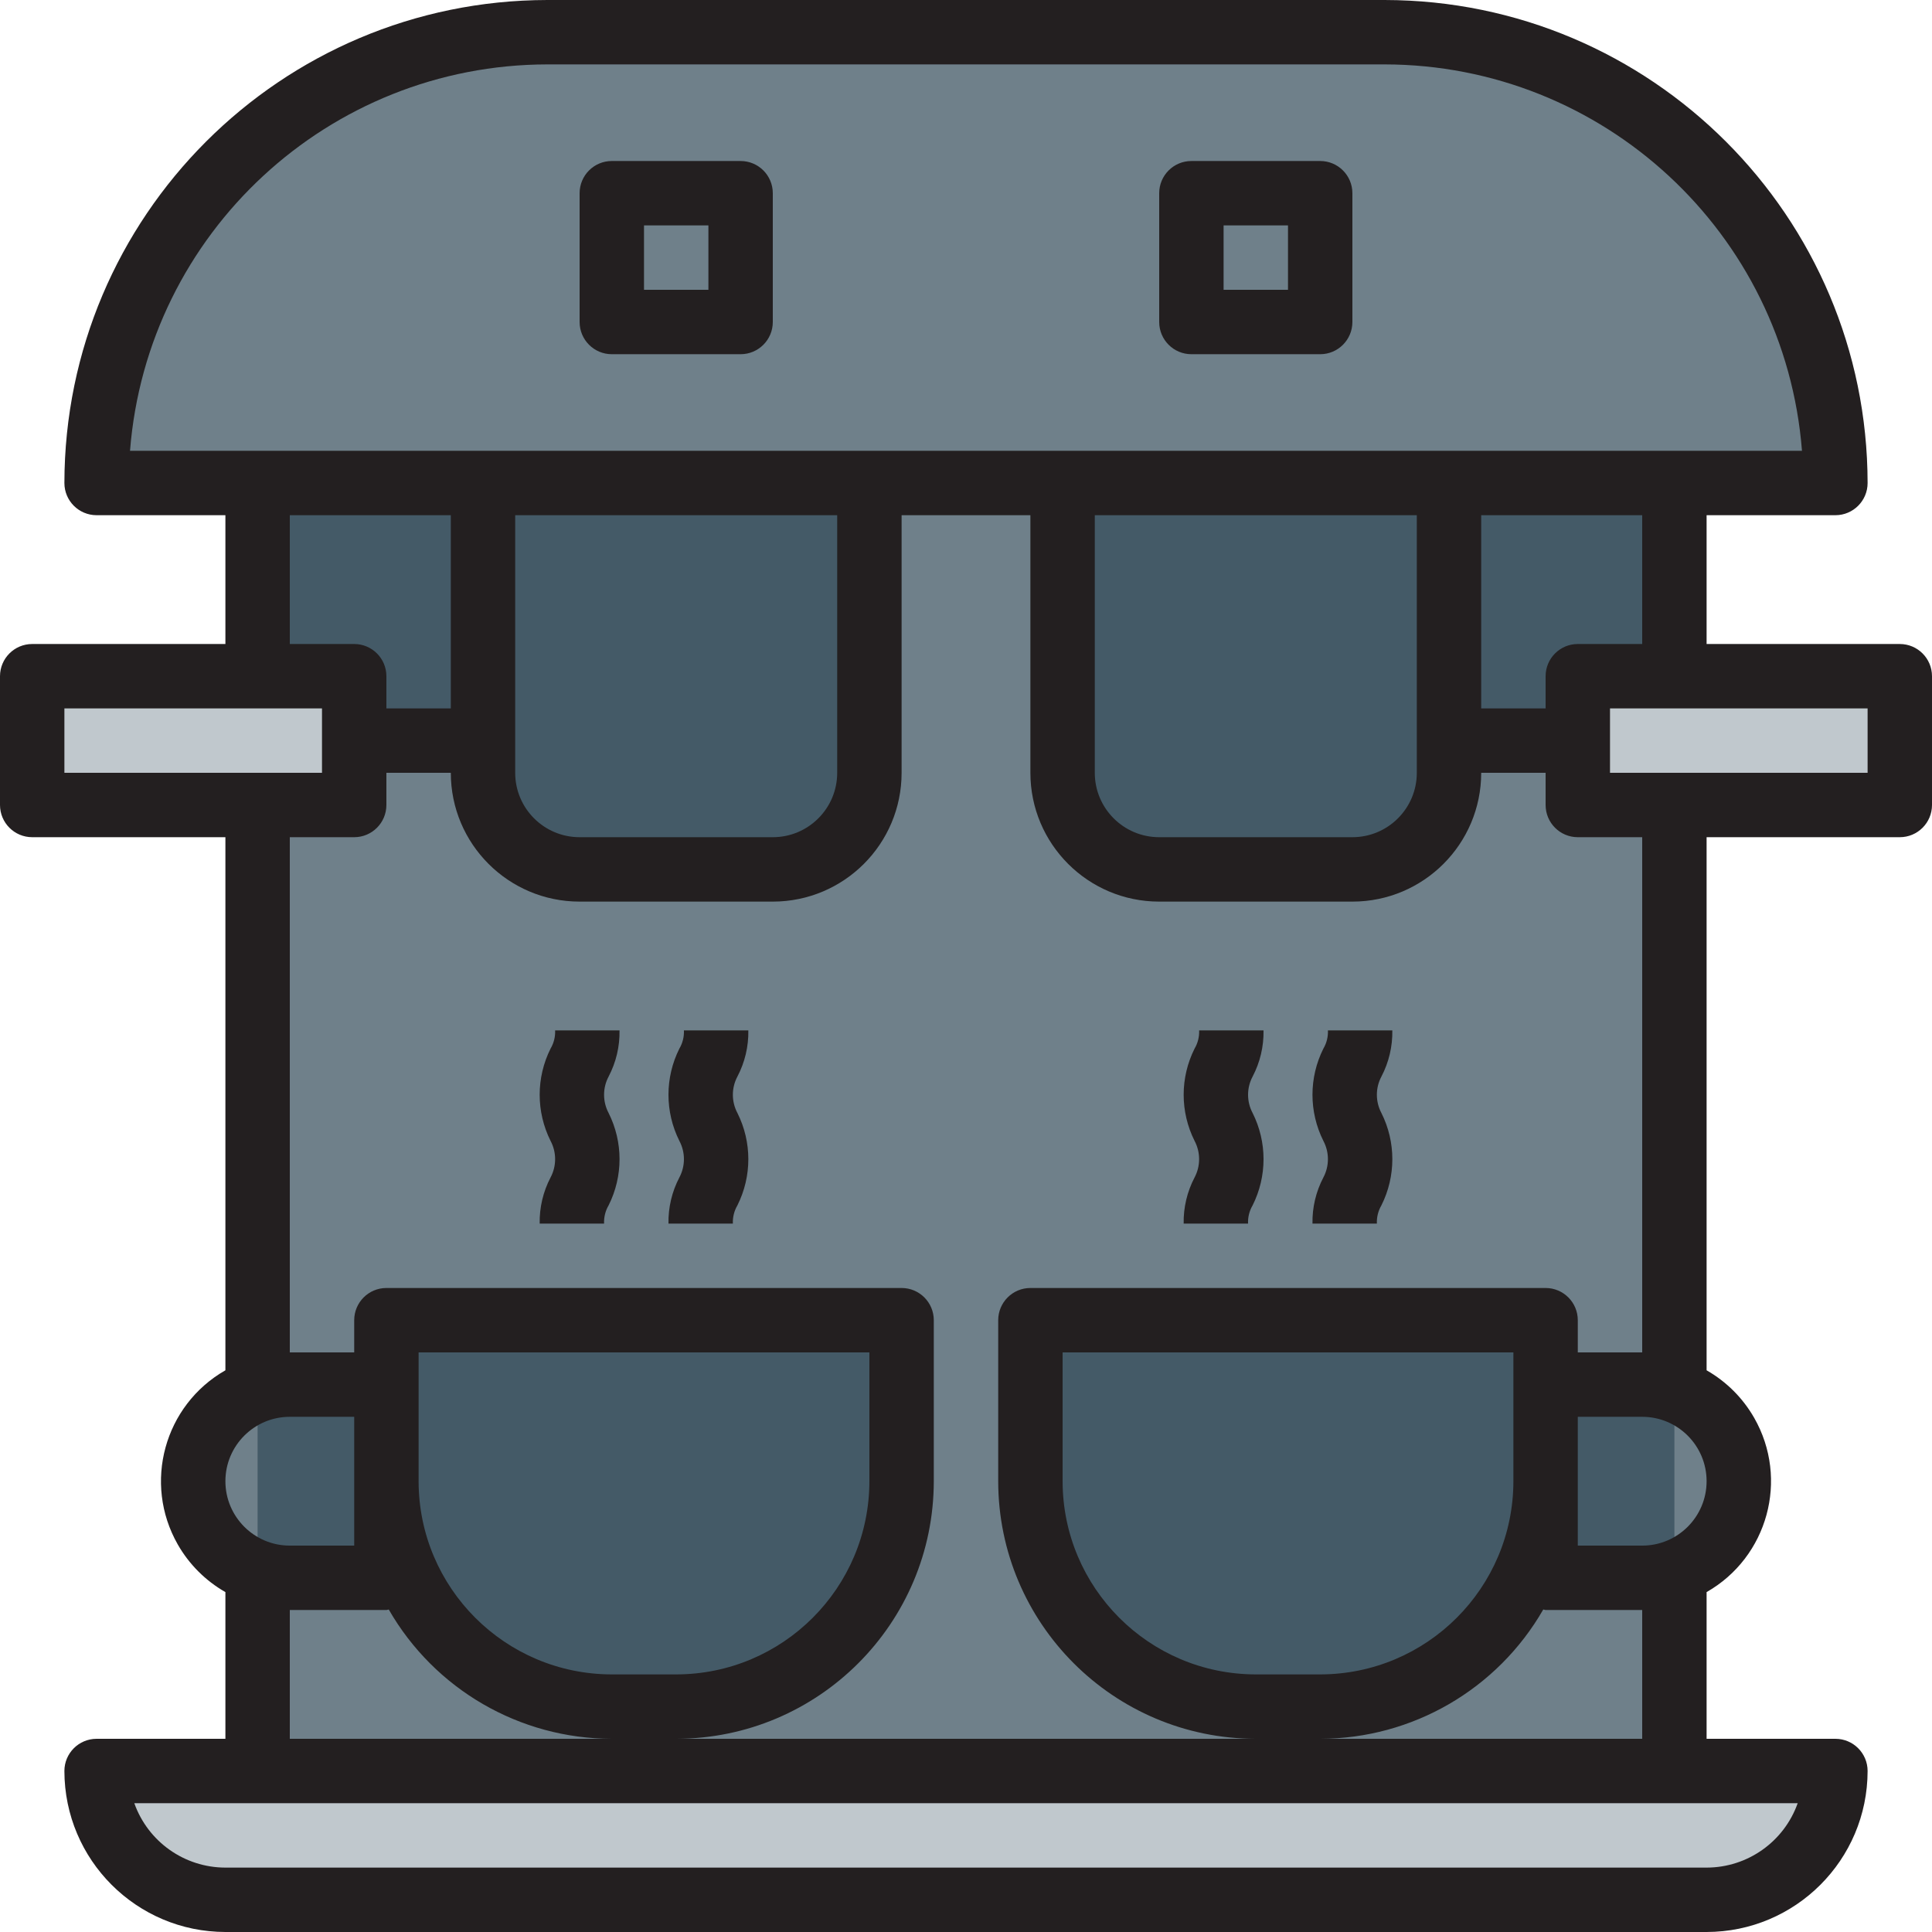 <svg width="181" height="181" viewBox="0 0 181 181" fill="none" xmlns="http://www.w3.org/2000/svg">
<path d="M24.133 45.25H156.867V165.916H24.133V45.25Z" fill="#324A59" fill-opacity="0.7"/>
<path d="M24.133 45.25V63.35H33.184V69.383H45.25V45.25H24.133Z" fill="#324A59" fill-opacity="0.7"/>
<path d="M156.867 63.35V45.25H135.75V69.383H147.816V63.35H156.867Z" fill="#324A59" fill-opacity="0.7"/>
<path d="M21.117 177.984H159.883C166.547 177.984 171.949 172.58 171.949 165.916H9.051C9.051 172.58 14.453 177.984 21.117 177.984Z" fill="#C0C8CD"/>
<path d="M156.867 45.25H171.949C171.949 21.925 153.042 3.017 129.717 3.017H51.283C27.958 3.017 9.051 21.925 9.051 45.25H156.867ZM69.383 30.166H57.316V18.1H69.383V30.166ZM123.684 30.166H111.617V18.1H123.684V30.166Z" fill="#324A59" fill-opacity="0.7"/>
<path d="M45.25 69.383V72.4C45.25 77.398 49.302 81.449 54.301 81.449H72.4C77.398 81.449 81.449 77.398 81.449 72.4V45.25H45.25V69.383Z" fill="#324A59" fill-opacity="0.7"/>
<path d="M24.133 63.35H3.017V75.416H33.184V63.35H24.133Z" fill="#C0C8CD"/>
<path d="M99.55 45.25V72.4C99.55 77.398 103.602 81.451 108.6 81.451H126.699C131.698 81.451 135.75 77.398 135.75 72.4V45.25H99.55Z" fill="#324A59" fill-opacity="0.7"/>
<path d="M147.816 63.35V75.416H177.983V63.35H147.816Z" fill="#C0C8CD"/>
<path d="M36.199 129.717V138.767C36.199 150.429 45.655 159.883 57.316 159.883H63.35C75.013 159.883 84.467 150.429 84.467 138.767V123.683H36.199V129.717Z" fill="#324A59" fill-opacity="0.7"/>
<path d="M27.15 129.717C22.151 129.717 18.1 133.768 18.1 138.767C18.1 143.765 22.151 147.816 27.15 147.816H36.2V129.717H27.15Z" fill="#324A59" fill-opacity="0.7"/>
<path d="M96.533 138.767C96.533 150.429 105.987 159.883 117.65 159.883H123.684C135.345 159.883 144.801 150.429 144.801 138.767V123.683H96.533V138.767Z" fill="#324A59" fill-opacity="0.7"/>
<path d="M144.801 147.816H153.85C158.849 147.816 162.9 143.765 162.9 138.767C162.9 133.768 158.849 129.717 153.85 129.717H144.801V147.816Z" fill="#324A59" fill-opacity="0.7"/>
<path d="M57.316 18.1H69.383V30.166H57.316V18.1Z" fill="#324A59" fill-opacity="0.7"/>
<path d="M111.617 18.1H123.684V30.166H111.617V18.1Z" fill="#324A59" fill-opacity="0.7"/>
<path d="M177.983 60.334H159.883V48.267H171.949C173.616 48.267 174.967 46.915 174.967 45.25C174.939 20.27 154.696 0.028 129.717 0H51.283C26.304 0.028 6.061 20.27 6.033 45.25C6.033 46.917 7.384 48.267 9.051 48.267H21.117V60.334H3.017C1.351 60.334 0 61.684 0 63.35V75.416C0 77.083 1.351 78.433 3.017 78.433H21.117V128.377C15.379 131.65 13.381 138.955 16.654 144.694C17.716 146.554 19.257 148.095 21.117 149.156V162.9H9.051C7.384 162.9 6.033 164.251 6.033 165.916C6.043 174.243 12.79 180.99 21.117 181H159.883C168.21 180.99 174.957 174.243 174.967 165.916C174.967 164.251 173.616 162.9 171.949 162.9H159.883V149.156C165.622 145.883 167.619 138.578 164.346 132.84C163.284 130.979 161.743 129.438 159.883 128.377V78.433H177.984C179.649 78.433 181 77.083 181 75.416V63.35C181 61.684 179.649 60.334 177.983 60.334ZM153.85 60.334H147.816C146.151 60.334 144.801 61.684 144.801 63.35V66.367H138.766V48.267H153.85V60.334ZM102.566 48.267H132.734V72.4C132.734 75.732 130.032 78.433 126.699 78.433H108.6C105.268 78.433 102.566 75.732 102.566 72.4V48.267ZM51.283 6.033H129.717C150.196 6.058 167.218 21.816 168.819 42.234H12.181C13.782 21.816 30.804 6.057 51.283 6.033ZM48.266 48.267H78.433V72.4C78.433 75.732 75.732 78.433 72.4 78.433H54.301C50.968 78.433 48.266 75.732 48.266 72.4V48.267ZM27.15 48.267H42.234V66.367H36.199V63.35C36.199 61.684 34.849 60.334 33.184 60.334H27.15V48.267ZM6.033 66.367H30.166V72.4H6.033V66.367ZM27.15 132.734H33.184V144.801H27.15C23.818 144.801 21.117 142.099 21.117 138.767C21.117 135.435 23.818 132.734 27.15 132.734ZM39.217 126.699H81.449V138.767C81.44 148.76 73.342 156.857 63.35 156.867H57.316C47.324 156.857 39.226 148.76 39.217 138.767V126.699ZM27.15 150.834H36.199C36.278 150.834 36.344 150.794 36.42 150.788C40.719 158.271 48.687 162.889 57.316 162.9H27.15V150.834ZM159.883 174.967H21.117C17.282 174.963 13.866 172.546 12.583 168.934H168.417C167.134 172.546 163.718 174.963 159.883 174.967ZM153.85 162.9H123.684C132.313 162.889 140.281 158.271 144.58 150.788C144.656 150.788 144.722 150.834 144.801 150.834H153.85V162.9ZM141.783 138.767C141.774 148.76 133.676 156.857 123.684 156.867H117.65C107.658 156.857 99.56 148.76 99.551 138.767V126.699H141.783V138.767ZM153.85 144.801H147.816V132.734H153.85C157.182 132.734 159.883 135.435 159.883 138.767C159.883 142.099 157.182 144.801 153.85 144.801ZM153.85 126.699H147.816V123.684C147.816 122.018 146.466 120.666 144.801 120.666H96.533C94.868 120.666 93.517 122.018 93.517 123.684V138.767C93.531 152.089 104.327 162.885 117.65 162.9H63.35C76.673 162.885 87.469 152.089 87.483 138.767V123.684C87.483 122.018 86.132 120.666 84.467 120.666H36.199C34.534 120.666 33.184 122.018 33.184 123.684V126.699H27.15V78.433H33.184C34.849 78.433 36.199 77.083 36.199 75.416V72.4H42.234C42.234 79.065 47.636 84.467 54.301 84.467H72.4C79.065 84.467 84.467 79.065 84.467 72.4V48.267H96.533V72.4C96.533 79.065 101.935 84.467 108.6 84.467H126.701C133.364 84.467 138.767 79.065 138.767 72.4H144.801V75.416C144.801 77.083 146.151 78.433 147.816 78.433H153.85V126.699ZM174.967 72.4H150.834V66.367H174.967V72.4Z" fill="#231F20"/>
<path d="M57.316 33.184H69.383C71.05 33.184 72.4 31.833 72.4 30.166V18.1C72.4 16.434 71.05 15.084 69.383 15.084H57.316C55.651 15.084 54.301 16.434 54.301 18.1V30.166C54.301 31.833 55.651 33.184 57.316 33.184ZM60.334 21.117H66.367V27.15H60.334V21.117Z" fill="#231F20"/>
<path d="M111.617 33.184H123.684C125.349 33.184 126.699 31.833 126.699 30.166V18.1C126.699 16.434 125.349 15.084 123.684 15.084H111.617C109.95 15.084 108.6 16.434 108.6 18.1V30.166C108.6 31.833 109.95 33.184 111.617 33.184ZM114.633 21.117H120.666V27.15H114.633V21.117Z" fill="#231F20"/>
<path d="M58.04 96.533H52.007C52.033 97.131 51.885 97.722 51.581 98.237C50.219 100.959 50.219 104.166 51.581 106.886C52.149 107.956 52.149 109.238 51.581 110.308C50.883 111.641 50.532 113.129 50.56 114.633H56.593C56.567 114.035 56.714 113.44 57.018 112.923C58.383 110.2 58.383 106.994 57.018 104.272C56.451 103.203 56.451 101.924 57.018 100.857C57.717 99.524 58.069 98.037 58.04 96.533Z" fill="#231F20"/>
<path d="M70.108 96.533H64.073C64.1 97.131 63.952 97.722 63.648 98.237C62.285 100.959 62.285 104.166 63.648 106.886C64.216 107.956 64.216 109.238 63.648 110.308C62.949 111.641 62.599 113.129 62.626 114.633H68.659C68.633 114.035 68.781 113.44 69.085 112.923C70.449 110.2 70.449 106.994 69.085 104.272C68.517 103.203 68.517 101.924 69.085 100.857C69.783 99.524 70.136 98.037 70.108 96.533Z" fill="#231F20"/>
<path d="M130.44 96.533H124.407C124.433 97.131 124.286 97.722 123.982 98.237C122.619 100.959 122.619 104.166 123.982 106.886C124.549 107.956 124.549 109.238 123.982 110.308C123.283 111.641 122.931 113.129 122.96 114.633H128.993C128.967 114.035 129.115 113.44 129.418 112.923C130.783 110.2 130.783 106.994 129.418 104.272C128.851 103.203 128.851 101.924 129.418 100.857C130.117 99.524 130.468 98.037 130.44 96.533Z" fill="#231F20"/>
<path d="M118.374 96.533H112.341C112.367 97.131 112.219 97.722 111.915 98.237C110.551 100.959 110.551 104.166 111.915 106.886C112.481 107.956 112.481 109.238 111.915 110.308C111.217 111.641 110.864 113.129 110.892 114.633H116.925C116.899 114.035 117.047 113.44 117.352 112.923C118.716 110.2 118.716 106.994 117.352 104.272C116.784 103.203 116.784 101.924 117.352 100.857C118.051 99.524 118.402 98.037 118.374 96.533Z" fill="#231F20"/>
</svg>
